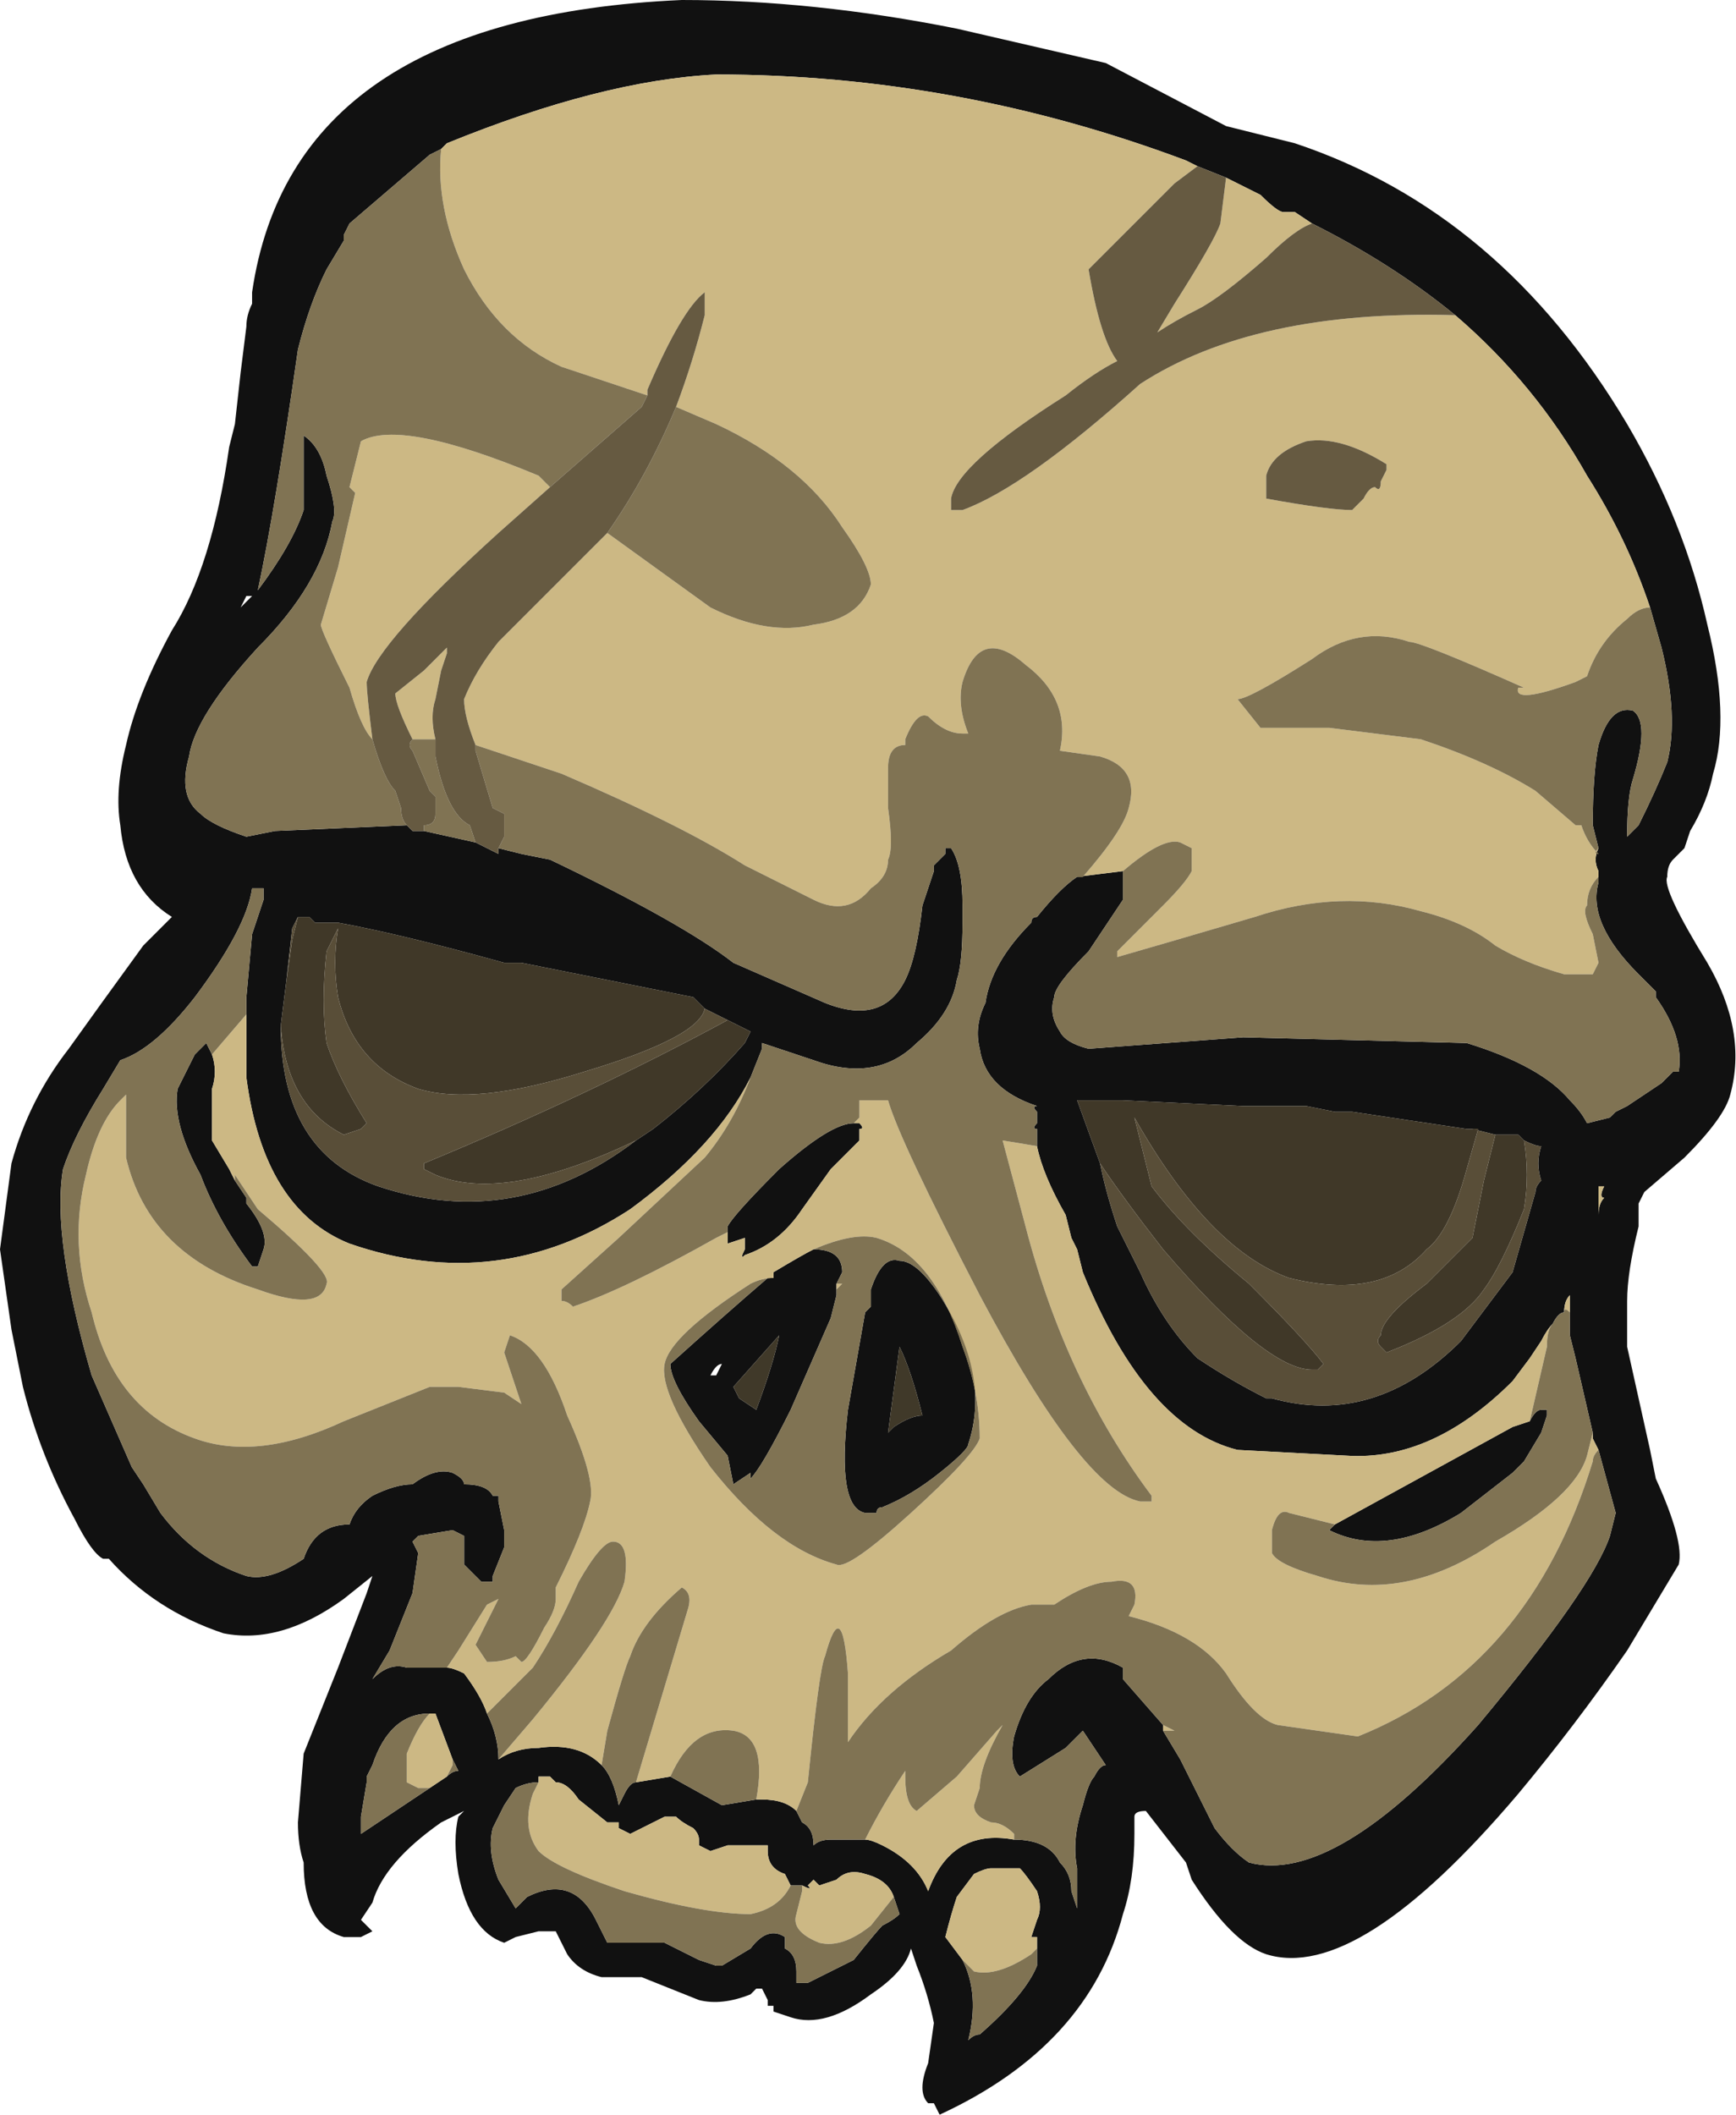 <?xml version="1.0" encoding="UTF-8" standalone="no"?>
<svg xmlns:ffdec="https://www.free-decompiler.com/flash" xmlns:xlink="http://www.w3.org/1999/xlink" ffdec:objectType="frame" height="129.15px" width="106.05px" xmlns="http://www.w3.org/2000/svg">
  <g transform="matrix(1.0, 0.0, 0.0, 1.0, 12.6, 9.45)">
    <use ffdec:characterId="346" height="18.45" transform="matrix(7.0, 0.0, 0.0, 7.0, -12.6, -9.45)" width="15.15" xlink:href="#shape0"/>
  </g>
  <defs>
    <g id="shape0" transform="matrix(1.0, 0.0, 0.0, 1.0, 1.8, 1.35)">
      <path d="M7.6 6.3 L8.0 6.25 8.0 6.5 7.7 6.95 Q7.4 7.25 7.4 7.35 7.35 7.5 7.45 7.65 7.5 7.75 7.7 7.8 L9.05 7.7 11.0 7.75 Q11.65 7.95 11.9 8.25 12.0 8.35 12.05 8.45 L12.25 8.4 12.3 8.35 12.4 8.3 12.7 8.1 12.8 8.0 12.85 8.0 Q12.9 7.7 12.65 7.35 L12.65 7.3 12.5 7.15 Q12.05 6.7 12.15 6.35 L12.15 6.3 12.15 6.25 Q12.1 6.15 12.15 6.05 L12.1 5.85 Q12.1 5.4 12.15 5.15 12.25 4.8 12.45 4.85 12.6 4.95 12.45 5.45 12.4 5.6 12.4 5.95 12.45 5.9 12.5 5.85 12.65 5.55 12.75 5.3 12.85 4.9 12.7 4.3 L12.6 3.95 Q12.4 3.35 12.05 2.8 11.6 2.0 10.9 1.4 10.35 0.95 9.65 0.6 L9.5 0.5 9.4 0.5 Q9.35 0.5 9.2 0.35 L8.9 0.2 8.65 0.1 8.55 0.05 Q6.55 -0.7 4.45 -0.7 3.45 -0.65 2.1 -0.1 L2.05 -0.05 1.95 0.0 1.25 0.6 1.2 0.7 1.2 0.75 1.05 1.0 Q0.9 1.3 0.8 1.7 0.6 3.1 0.45 3.8 0.75 3.4 0.85 3.1 L0.85 2.45 Q1.0 2.55 1.05 2.8 1.15 3.1 1.1 3.2 1.0 3.75 0.45 4.3 -0.1 4.9 -0.15 5.25 -0.25 5.6 -0.05 5.75 0.05 5.85 0.35 5.95 L0.6 5.9 1.75 5.85 1.8 5.9 1.9 5.9 2.35 6.0 2.55 6.1 2.55 6.05 2.75 6.1 3.0 6.15 Q4.15 6.7 4.6 7.05 L5.4 7.4 Q5.9 7.6 6.1 7.2 6.2 7.0 6.25 6.55 L6.35 6.25 6.35 6.2 Q6.4 6.15 6.45 6.1 L6.45 6.05 6.5 6.05 Q6.6 6.2 6.6 6.55 L6.6 6.7 Q6.6 7.05 6.55 7.2 6.5 7.5 6.2 7.75 5.85 8.1 5.3 7.9 L4.85 7.75 4.85 7.8 4.75 8.05 Q4.45 8.65 3.7 9.2 2.55 9.95 1.25 9.5 0.5 9.2 0.35 8.05 0.35 7.8 0.35 7.5 L0.35 7.35 0.4 6.8 0.5 6.5 0.5 6.4 0.4 6.4 Q0.35 6.75 -0.1 7.35 -0.45 7.8 -0.75 7.9 L-0.9 8.15 Q-1.15 8.55 -1.25 8.85 -1.35 9.45 -1.0 10.65 L-0.65 11.45 -0.55 11.6 -0.4 11.85 Q-0.1 12.25 0.35 12.4 0.55 12.45 0.85 12.25 0.95 11.95 1.25 11.95 1.3 11.8 1.45 11.7 1.65 11.6 1.8 11.6 2.0 11.45 2.15 11.5 2.25 11.55 2.25 11.6 2.45 11.6 2.5 11.7 L2.55 11.7 2.55 11.75 2.6 12.0 2.6 12.15 2.5 12.4 2.5 12.45 2.4 12.45 2.25 12.3 2.25 12.05 2.15 12.0 1.85 12.05 1.8 12.1 1.85 12.2 1.8 12.55 1.6 13.05 1.45 13.3 Q1.6 13.15 1.75 13.2 L2.1 13.2 Q2.15 13.2 2.25 13.25 2.4 13.45 2.45 13.6 2.55 13.8 2.55 14.0 2.7 13.9 2.9 13.9 3.25 13.85 3.45 14.05 3.55 14.15 3.6 14.4 L3.65 14.3 Q3.7 14.2 3.75 14.2 L4.05 14.15 4.5 14.4 4.8 14.35 4.85 14.35 Q5.05 14.35 5.15 14.45 L5.2 14.55 Q5.3 14.6 5.3 14.75 5.35 14.7 5.45 14.7 L5.75 14.7 Q5.8 14.7 5.9 14.75 6.2 14.9 6.3 15.15 6.5 14.6 7.05 14.7 7.35 14.7 7.45 14.9 7.55 15.0 7.55 15.15 L7.6 15.3 7.6 14.95 Q7.55 14.7 7.65 14.4 7.7 14.2 7.75 14.15 7.8 14.05 7.85 14.05 L7.65 13.75 7.5 13.9 7.1 14.15 Q7.0 14.05 7.05 13.8 7.15 13.45 7.35 13.3 7.65 13.0 8.0 13.2 8.0 13.25 8.0 13.3 L8.35 13.7 8.35 13.75 8.5 14.0 8.8 14.6 Q8.95 14.8 9.1 14.9 9.85 15.1 11.1 13.7 12.1 12.5 12.25 12.05 L12.3 11.85 12.15 11.3 12.1 11.2 12.1 11.15 11.95 10.5 11.9 10.3 11.9 10.1 11.9 9.95 Q11.85 10.0 11.85 10.1 11.8 10.1 11.75 10.2 11.7 10.25 11.65 10.35 L11.55 10.5 11.4 10.7 Q10.7 11.4 9.95 11.35 L9.0 11.3 Q8.2 11.1 7.65 9.75 L7.6 9.55 7.55 9.45 7.5 9.25 Q7.3 8.9 7.25 8.65 L7.25 8.5 Q7.2 8.5 7.25 8.45 L7.25 8.35 Q7.2 8.3 7.25 8.3 6.8 8.15 6.75 7.8 6.7 7.6 6.8 7.4 6.85 7.05 7.2 6.7 7.2 6.65 7.25 6.65 7.45 6.4 7.6 6.3 M8.9 -0.25 L9.5 -0.1 Q11.3 0.5 12.4 2.35 12.9 3.2 13.1 4.1 13.3 4.9 13.15 5.4 13.1 5.65 12.95 5.9 L12.9 6.05 Q12.85 6.1 12.8 6.15 12.75 6.2 12.75 6.3 12.7 6.4 13.1 7.05 13.45 7.65 13.3 8.2 13.25 8.4 12.9 8.75 L12.55 9.05 12.5 9.15 12.5 9.35 Q12.4 9.75 12.4 10.0 L12.4 10.4 12.6 11.3 12.65 11.55 Q12.9 12.1 12.85 12.3 L12.4 13.05 Q11.95 13.7 11.45 14.3 10.05 15.95 9.25 15.7 8.95 15.6 8.6 15.05 L8.55 14.9 8.2 14.45 Q8.1 14.45 8.1 14.5 L8.1 14.65 Q8.1 15.05 8.0 15.35 7.7 16.5 6.4 17.1 L6.35 17.0 6.3 17.0 Q6.2 16.9 6.3 16.65 L6.35 16.3 Q6.3 16.05 6.2 15.8 L6.15 15.65 Q6.1 15.85 5.8 16.05 5.4 16.35 5.1 16.25 L4.95 16.2 4.95 16.15 4.9 16.15 4.9 16.1 4.85 16.0 4.8 16.0 4.75 16.05 Q4.5 16.15 4.3 16.1 L3.8 15.9 3.45 15.9 Q3.25 15.85 3.15 15.7 L3.05 15.5 2.9 15.5 2.7 15.55 2.6 15.6 Q2.3 15.5 2.2 15.0 2.15 14.7 2.2 14.5 L2.25 14.45 Q2.15 14.5 2.05 14.55 1.55 14.9 1.45 15.25 L1.35 15.4 1.45 15.5 1.35 15.55 1.2 15.55 Q0.85 15.45 0.85 14.9 0.8 14.75 0.8 14.55 L0.85 13.95 1.15 13.2 1.4 12.55 1.45 12.4 1.2 12.6 Q0.65 13.0 0.15 12.9 -0.45 12.7 -0.85 12.25 L-0.9 12.25 Q-1.0 12.2 -1.15 11.9 -1.45 11.35 -1.6 10.75 L-1.7 10.25 -1.8 9.55 -1.7 8.8 Q-1.55 8.25 -1.2 7.8 -0.95 7.45 -0.55 6.9 L-0.3 6.65 Q-0.7 6.4 -0.75 5.85 -0.8 5.55 -0.7 5.15 -0.6 4.7 -0.3 4.15 0.05 3.6 0.2 2.55 L0.25 2.35 0.3 1.9 0.35 1.5 Q0.35 1.4 0.4 1.3 L0.4 1.2 Q0.75 -1.2 4.15 -1.35 5.3 -1.35 6.55 -1.1 L7.85 -0.8 8.9 -0.25 M12.2 9.0 L12.15 9.0 Q12.15 9.15 12.15 9.25 12.15 9.15 12.2 9.1 12.15 9.1 12.2 9.0 M7.8 8.8 Q7.85 9.05 7.95 9.35 L8.15 9.75 Q8.35 10.2 8.65 10.5 8.95 10.7 9.25 10.85 L9.3 10.85 Q10.2 11.1 10.95 10.35 L11.4 9.75 11.6 9.05 Q11.6 9.0 11.65 8.95 11.6 8.8 11.65 8.65 11.6 8.65 11.5 8.6 L11.45 8.55 11.25 8.55 11.05 8.5 11.0 8.5 10.0 8.35 9.85 8.35 9.6 8.3 9.05 8.3 8.0 8.25 7.6 8.25 7.8 8.8 M11.55 11.05 Q11.6 10.95 11.65 10.95 L11.7 10.95 11.7 11.0 11.65 11.15 11.5 11.4 11.4 11.5 10.95 11.85 Q10.3 12.25 9.8 12.0 L9.85 11.95 11.4 11.1 11.55 11.05 M7.6 15.3 L7.6 15.3 M5.65 8.45 L5.7 8.45 Q5.75 8.5 5.7 8.5 L5.7 8.6 5.45 8.85 5.2 9.2 Q5.0 9.5 4.7 9.6 4.65 9.65 4.7 9.55 L4.7 9.45 4.55 9.5 4.55 9.4 4.55 9.35 Q4.6 9.25 5.0 8.85 5.45 8.45 5.65 8.45 M0.35 3.85 L0.3 3.95 0.4 3.85 0.35 3.85 M1.15 6.7 L0.95 6.7 0.9 6.65 0.8 6.65 0.75 6.75 0.7 7.2 0.65 7.6 Q0.65 8.7 1.5 9.0 2.7 9.4 3.75 8.6 L3.9 8.5 Q4.35 8.15 4.7 7.75 L4.75 7.65 4.55 7.55 4.35 7.45 4.25 7.35 2.75 7.05 2.6 7.05 Q1.7 6.8 1.15 6.7 M4.95 9.8 L4.95 9.75 Q5.2 9.6 5.3 9.55 5.55 9.55 5.55 9.75 L5.5 9.85 5.5 9.9 5.5 9.95 5.45 10.15 5.1 10.95 Q4.85 11.45 4.75 11.55 L4.75 11.5 4.6 11.6 4.55 11.35 4.3 11.05 Q4.05 10.7 4.05 10.55 4.55 10.1 4.9 9.8 L4.95 9.8 M5.8 10.05 L5.8 9.9 Q5.9 9.6 6.05 9.65 6.2 9.65 6.4 9.95 6.85 10.65 6.65 11.25 6.65 11.3 6.4 11.5 6.15 11.7 5.9 11.8 5.85 11.8 5.85 11.85 L5.75 11.85 Q5.5 11.8 5.6 10.95 L5.75 10.1 5.8 10.05 M0.05 7.85 Q0.1 8.0 0.05 8.15 0.05 8.45 0.05 8.6 L0.2 8.85 0.25 8.95 0.35 9.1 0.35 9.15 Q0.55 9.4 0.5 9.55 L0.45 9.7 0.4 9.7 Q0.1 9.3 -0.05 8.9 -0.3 8.45 -0.25 8.15 L-0.1 7.85 0.0 7.75 0.05 7.85 M2.15 14.0 L2.0 13.6 1.95 13.6 Q1.6 13.6 1.45 14.05 L1.4 14.15 1.4 14.2 1.35 14.5 1.35 14.65 1.95 14.25 2.1 14.15 Q2.15 14.1 2.2 14.1 L2.15 14.0 M4.45 10.65 L4.5 10.55 Q4.45 10.55 4.4 10.65 L4.45 10.65 M4.8 10.95 Q4.95 10.55 5.0 10.3 L4.6 10.75 4.65 10.85 4.8 10.95 M6.0 11.1 Q6.15 11.0 6.25 11.0 6.15 10.6 6.05 10.4 L5.95 11.15 6.0 11.1 M7.25 15.65 L7.25 15.55 7.2 15.55 7.25 15.4 Q7.3 15.3 7.25 15.15 7.15 15.0 7.1 14.95 L6.85 14.95 Q6.8 14.95 6.7 15.0 L6.55 15.2 Q6.5 15.35 6.45 15.55 L6.6 15.75 Q6.75 16.05 6.65 16.45 6.7 16.4 6.75 16.4 7.15 16.05 7.25 15.8 L7.25 15.65 M5.2 15.1 L5.1 15.1 5.05 15.0 Q4.9 14.95 4.9 14.8 L4.9 14.75 4.55 14.75 4.4 14.8 4.3 14.75 4.3 14.7 Q4.3 14.65 4.25 14.6 4.15 14.55 4.1 14.5 L4.0 14.5 3.7 14.65 3.6 14.6 3.6 14.55 3.5 14.55 3.25 14.35 Q3.15 14.2 3.05 14.2 L3.0 14.15 2.9 14.15 2.9 14.2 Q2.8 14.2 2.7 14.25 L2.6 14.4 2.5 14.6 Q2.45 14.8 2.55 15.05 L2.7 15.3 2.8 15.2 Q3.0 15.1 3.15 15.15 3.3 15.2 3.4 15.4 L3.5 15.6 4.0 15.6 4.3 15.75 4.45 15.8 4.5 15.8 4.75 15.65 Q4.9 15.45 5.05 15.55 L5.05 15.65 Q5.15 15.7 5.15 15.85 L5.15 15.95 Q5.2 15.95 5.25 15.95 L5.65 15.75 Q5.85 15.5 5.9 15.45 6.0 15.4 6.05 15.35 L6.0 15.2 Q5.95 15.05 5.75 15.0 5.6 14.95 5.5 15.05 L5.35 15.1 5.3 15.05 5.25 15.1 Q5.3 15.15 5.2 15.1" fill="#111111" fill-rule="evenodd" stroke="none"/>
      <path d="M3.85 2.1 L3.1 1.85 Q2.55 1.6 2.25 1.0 2.0 0.45 2.05 -0.05 L2.1 -0.1 Q3.45 -0.65 4.45 -0.7 6.55 -0.7 8.55 0.05 L8.65 0.1 8.45 0.25 7.7 1.0 Q7.8 1.6 7.95 1.8 7.75 1.9 7.5 2.1 6.55 2.7 6.5 3.0 L6.5 3.1 6.6 3.1 Q7.15 2.9 8.15 2.0 9.15 1.35 10.9 1.4 11.6 2.0 12.05 2.8 12.4 3.35 12.6 3.95 12.5 3.95 12.4 4.05 12.15 4.25 12.05 4.55 L11.95 4.6 Q11.4 4.8 11.45 4.65 L11.5 4.65 Q10.6 4.25 10.5 4.25 10.05 4.1 9.65 4.4 9.1 4.75 9.0 4.75 L9.2 5.0 9.8 5.0 10.6 5.1 Q11.2 5.3 11.6 5.55 L11.95 5.85 12.0 5.85 Q12.05 6.0 12.15 6.1 12.1 6.1 12.15 6.05 12.1 6.15 12.15 6.25 L12.15 6.3 Q12.05 6.4 12.05 6.55 12.0 6.6 12.1 6.8 L12.15 7.05 12.1 7.15 11.85 7.15 Q11.5 7.05 11.25 6.9 11.0 6.7 10.6 6.6 9.9 6.4 9.15 6.65 8.3 6.9 7.95 7.0 L7.95 6.95 8.35 6.55 Q8.55 6.35 8.6 6.25 L8.6 6.05 8.5 6.0 Q8.35 5.95 8.0 6.25 L7.6 6.3 7.65 6.3 Q8.0 5.9 8.05 5.7 8.15 5.35 7.8 5.25 L7.45 5.2 Q7.55 4.75 7.15 4.45 6.75 4.1 6.6 4.6 6.55 4.8 6.65 5.05 L6.6 5.05 Q6.45 5.05 6.3 4.9 6.2 4.85 6.1 5.1 L6.1 5.15 Q5.95 5.15 5.95 5.35 L5.95 5.7 Q6.0 6.05 5.95 6.15 5.95 6.3 5.8 6.4 5.6 6.65 5.3 6.5 L4.7 6.2 Q4.15 5.85 3.1 5.4 L2.35 5.15 Q2.25 4.9 2.25 4.75 2.35 4.5 2.55 4.25 L3.5 3.3 4.4 3.95 Q4.9 4.2 5.3 4.1 5.7 4.05 5.8 3.75 5.8 3.6 5.55 3.25 5.2 2.7 4.45 2.35 L4.1 2.2 Q4.25 1.8 4.35 1.4 4.35 1.3 4.35 1.25 L4.35 1.2 Q4.15 1.35 3.85 2.05 L3.85 2.1 M1.45 5.1 Q1.35 5.0 1.25 4.65 1.0 4.15 1.0 4.1 L1.15 3.6 1.3 2.95 1.25 2.9 1.35 2.5 Q1.7 2.3 2.9 2.8 L3.0 2.9 2.55 3.3 Q1.5 4.25 1.4 4.6 1.4 4.7 1.45 5.1 M12.65 7.3 L12.65 7.35 12.65 7.3 M12.2 9.0 Q12.15 9.1 12.2 9.1 12.15 9.15 12.15 9.25 12.15 9.15 12.15 9.0 L12.2 9.0 M11.9 10.1 Q11.85 10.05 11.85 10.1 11.85 10.0 11.9 9.95 L11.9 10.1 M11.75 10.2 Q11.7 10.25 11.7 10.4 L11.55 11.05 11.4 11.1 9.85 11.95 9.45 11.85 Q9.35 11.8 9.3 12.0 9.3 12.1 9.3 12.2 9.35 12.3 9.7 12.4 10.45 12.65 11.25 12.1 11.95 11.7 12.05 11.35 L12.1 11.15 12.1 11.2 12.15 11.3 Q12.1 11.35 12.1 11.4 11.55 13.2 10.05 13.8 L9.35 13.7 Q9.15 13.65 8.9 13.25 8.65 12.9 8.05 12.75 L8.1 12.65 Q8.15 12.4 7.9 12.45 7.7 12.45 7.4 12.65 L7.2 12.65 Q6.9 12.7 6.5 13.05 5.9 13.4 5.6 13.85 L5.6 13.25 Q5.55 12.55 5.4 13.1 5.35 13.2 5.25 14.2 L5.15 14.45 Q5.05 14.35 4.85 14.35 L4.8 14.35 Q4.9 13.8 4.6 13.75 4.25 13.7 4.05 14.15 L3.75 14.2 4.2 12.7 Q4.25 12.55 4.15 12.5 3.8 12.8 3.7 13.1 3.65 13.2 3.5 13.75 L3.45 14.05 Q3.25 13.85 2.9 13.9 2.7 13.9 2.55 14.0 L2.85 13.65 Q3.55 12.8 3.65 12.45 3.7 12.1 3.55 12.1 3.45 12.1 3.25 12.45 3.05 12.9 2.85 13.2 L2.45 13.6 Q2.4 13.45 2.25 13.25 2.15 13.2 2.1 13.2 L2.2 13.05 2.45 12.65 2.55 12.6 2.35 13.0 2.45 13.15 Q2.6 13.15 2.7 13.1 L2.75 13.15 Q2.8 13.15 2.95 12.85 3.05 12.7 3.05 12.6 L3.05 12.5 Q3.3 12.0 3.35 11.75 3.4 11.55 3.15 11.0 2.95 10.4 2.65 10.3 L2.6 10.45 2.75 10.9 2.6 10.8 2.2 10.75 1.95 10.75 1.2 11.05 Q0.45 11.4 -0.1 11.2 -0.8 10.95 -1.0 10.1 -1.2 9.5 -1.05 8.9 -0.95 8.45 -0.75 8.25 L-0.7 8.2 Q-0.7 8.5 -0.7 8.75 -0.5 9.6 0.45 9.9 1.0 10.1 1.05 9.85 1.1 9.75 0.45 9.2 L0.25 8.9 0.25 8.95 0.2 8.85 0.05 8.6 Q0.05 8.45 0.05 8.15 0.1 8.0 0.05 7.85 L0.35 7.5 Q0.35 7.8 0.35 8.05 0.5 9.2 1.25 9.5 2.55 9.95 3.7 9.2 4.45 8.65 4.75 8.05 4.6 8.45 4.35 8.75 L3.6 9.45 3.1 9.9 3.1 10.0 Q3.15 10.0 3.2 10.05 3.65 9.9 4.45 9.45 L4.55 9.4 4.55 9.5 4.7 9.45 4.7 9.55 Q4.65 9.65 4.7 9.6 5.0 9.5 5.2 9.2 L5.45 8.85 5.7 8.6 5.7 8.5 Q5.75 8.5 5.7 8.45 L5.65 8.45 5.7 8.4 5.7 8.25 5.95 8.25 Q6.05 8.6 6.75 9.95 7.65 11.65 8.15 11.75 L8.25 11.75 8.25 11.7 Q7.5 10.7 7.15 9.35 L6.95 8.6 7.25 8.65 Q7.3 8.9 7.5 9.25 L7.55 9.45 7.6 9.55 7.65 9.75 Q8.2 11.1 9.0 11.3 L9.95 11.35 Q10.7 11.4 11.4 10.7 L11.55 10.5 11.65 10.35 Q11.7 10.25 11.75 10.2 M8.35 13.75 L8.35 13.7 8.45 13.75 8.35 13.75 M7.6 15.3 L7.6 15.3 Q7.6 15.25 7.6 15.3 M7.05 14.7 Q6.5 14.6 6.3 15.15 6.2 14.9 5.9 14.75 5.8 14.7 5.75 14.7 5.9 14.4 6.1 14.1 L6.1 14.15 Q6.1 14.4 6.2 14.45 L6.55 14.15 6.9 13.75 6.95 13.7 Q6.75 14.05 6.75 14.25 L6.7 14.4 Q6.7 14.5 6.85 14.55 6.95 14.55 7.05 14.65 L7.05 14.7 M2.55 11.7 L2.5 11.7 2.55 11.7 M8.9 0.2 L9.2 0.35 Q9.35 0.5 9.4 0.5 L9.5 0.5 9.65 0.6 Q9.5 0.65 9.25 0.9 8.85 1.25 8.65 1.35 8.45 1.45 8.3 1.55 L8.45 1.3 Q8.8 0.75 8.85 0.6 L8.9 0.2 M9.25 2.95 L9.25 3.0 Q9.8 3.1 10.0 3.1 L10.1 3.0 Q10.15 2.9 10.2 2.9 10.25 2.95 10.25 2.85 L10.3 2.75 10.3 2.7 Q9.9 2.45 9.6 2.5 9.3 2.6 9.25 2.8 9.25 2.9 9.25 2.95 M1.8 5.1 Q1.65 4.8 1.65 4.7 L1.9 4.5 Q2.05 4.35 2.1 4.3 L2.1 4.35 2.05 4.5 2.0 4.75 Q1.95 4.9 2.0 5.1 L1.8 5.1 M5.3 9.55 Q5.2 9.6 4.95 9.75 L4.95 9.8 Q4.85 9.8 4.75 9.85 4.05 10.3 4.0 10.55 3.95 10.8 4.4 11.45 4.95 12.15 5.5 12.3 5.6 12.35 6.15 11.85 6.7 11.35 6.75 11.2 6.75 10.8 6.6 10.4 6.35 9.6 5.85 9.45 5.65 9.4 5.3 9.55 M5.5 9.9 L5.5 9.85 5.55 9.85 5.5 9.9 M2.15 14.0 L2.15 14.05 2.1 14.15 1.95 14.25 1.85 14.25 1.75 14.2 1.75 13.95 Q1.85 13.7 1.95 13.6 L2.0 13.6 2.15 14.0 M6.6 15.75 L6.45 15.55 Q6.5 15.35 6.55 15.2 L6.7 15.0 Q6.8 14.95 6.85 14.95 L7.1 14.95 Q7.15 15.0 7.25 15.15 7.3 15.3 7.25 15.4 L7.2 15.55 7.25 15.55 7.25 15.65 7.2 15.7 Q6.9 15.9 6.7 15.85 L6.6 15.75 M6.0 15.2 L5.8 15.45 Q5.55 15.65 5.35 15.6 5.1 15.5 5.15 15.35 L5.2 15.15 5.2 15.1 Q5.3 15.15 5.25 15.1 L5.3 15.05 5.35 15.1 5.5 15.05 Q5.6 14.95 5.75 15.0 5.95 15.05 6.0 15.2 M5.1 15.1 Q5.0 15.3 4.75 15.35 4.35 15.35 3.65 15.15 3.05 14.95 2.9 14.8 2.75 14.6 2.85 14.3 L2.9 14.2 2.9 14.15 3.0 14.15 3.05 14.2 Q3.15 14.2 3.25 14.35 L3.5 14.55 3.6 14.55 3.6 14.6 3.7 14.65 4.0 14.5 4.1 14.5 Q4.15 14.55 4.25 14.6 4.3 14.65 4.3 14.7 L4.3 14.75 4.4 14.8 4.55 14.75 4.9 14.75 4.9 14.8 Q4.9 14.95 5.05 15.0 L5.1 15.1" fill="#ccb884" fill-rule="evenodd" stroke="none"/>
      <path d="M2.05 -0.05 Q2.0 0.45 2.25 1.0 2.55 1.6 3.1 1.85 L3.85 2.1 3.8 2.2 3.0 2.9 2.9 2.8 Q1.7 2.3 1.35 2.5 L1.25 2.9 1.3 2.95 1.15 3.6 1.0 4.1 Q1.0 4.15 1.25 4.65 1.35 5.0 1.45 5.1 1.55 5.45 1.65 5.55 L1.7 5.7 Q1.7 5.8 1.75 5.85 L0.6 5.9 0.35 5.95 Q0.05 5.85 -0.05 5.75 -0.25 5.6 -0.15 5.25 -0.1 4.9 0.45 4.3 1.0 3.75 1.1 3.2 1.15 3.1 1.05 2.8 1.0 2.55 0.85 2.45 L0.85 3.1 Q0.75 3.4 0.45 3.8 0.6 3.1 0.8 1.7 0.9 1.3 1.05 1.0 L1.2 0.75 1.2 0.7 1.25 0.6 1.95 0.0 2.05 -0.05 M4.1 2.2 L4.45 2.35 Q5.2 2.7 5.55 3.25 5.8 3.6 5.8 3.75 5.7 4.05 5.3 4.1 4.9 4.2 4.4 3.95 L3.5 3.3 Q3.85 2.8 4.1 2.2 M2.35 5.15 L3.1 5.4 Q4.15 5.85 4.7 6.2 L5.3 6.5 Q5.6 6.65 5.8 6.4 5.95 6.3 5.95 6.15 6.0 6.05 5.95 5.7 L5.95 5.35 Q5.95 5.15 6.1 5.15 L6.1 5.1 Q6.2 4.85 6.3 4.9 6.45 5.05 6.6 5.05 L6.65 5.05 Q6.55 4.8 6.6 4.6 6.75 4.1 7.15 4.45 7.55 4.75 7.45 5.2 L7.8 5.25 Q8.15 5.35 8.05 5.7 8.0 5.9 7.65 6.3 L7.6 6.3 Q7.45 6.4 7.25 6.65 7.2 6.65 7.2 6.7 6.85 7.05 6.8 7.4 6.7 7.6 6.75 7.8 6.8 8.15 7.25 8.3 7.2 8.3 7.25 8.35 L7.25 8.45 Q7.2 8.5 7.25 8.5 L7.25 8.65 6.95 8.6 7.15 9.35 Q7.5 10.7 8.25 11.7 L8.25 11.75 8.15 11.75 Q7.65 11.65 6.75 9.95 6.05 8.6 5.95 8.25 L5.7 8.25 5.7 8.4 5.65 8.45 Q5.45 8.45 5.0 8.85 4.6 9.25 4.55 9.35 L4.55 9.4 4.45 9.45 Q3.65 9.9 3.2 10.05 3.15 10.0 3.1 10.0 L3.1 9.9 3.6 9.45 4.35 8.75 Q4.6 8.45 4.75 8.05 L4.85 7.8 4.85 7.75 5.3 7.9 Q5.85 8.1 6.2 7.75 6.5 7.5 6.55 7.2 6.6 7.05 6.6 6.7 L6.6 6.55 Q6.6 6.2 6.5 6.05 L6.45 6.05 6.45 6.1 Q6.4 6.15 6.35 6.2 L6.35 6.25 6.25 6.55 Q6.2 7.0 6.1 7.2 5.9 7.6 5.4 7.4 L4.6 7.05 Q4.15 6.7 3.0 6.15 L2.75 6.1 2.55 6.05 2.6 5.95 2.6 5.75 2.5 5.7 2.35 5.2 2.35 5.15 M8.0 6.25 Q8.35 5.95 8.5 6.0 L8.6 6.05 8.6 6.25 Q8.55 6.35 8.35 6.55 L7.95 6.95 7.95 7.0 Q8.3 6.9 9.15 6.65 9.9 6.4 10.6 6.6 11.0 6.7 11.25 6.9 11.5 7.05 11.85 7.15 L12.1 7.15 12.15 7.05 12.1 6.8 Q12.0 6.6 12.05 6.55 12.05 6.4 12.15 6.3 L12.15 6.35 Q12.05 6.7 12.5 7.15 L12.65 7.3 12.65 7.35 Q12.9 7.7 12.85 8.0 L12.8 8.0 12.7 8.1 12.4 8.3 12.3 8.35 12.25 8.4 12.05 8.45 Q12.0 8.35 11.9 8.25 11.65 7.95 11.0 7.75 L9.05 7.7 7.7 7.8 Q7.5 7.75 7.45 7.65 7.35 7.5 7.4 7.35 7.4 7.25 7.7 6.95 L8.0 6.5 8.0 6.25 M12.15 6.05 Q12.1 6.1 12.15 6.1 12.05 6.0 12.0 5.85 L11.95 5.85 11.6 5.55 Q11.2 5.3 10.6 5.1 L9.8 5.0 9.2 5.0 9.0 4.75 Q9.1 4.75 9.65 4.4 10.05 4.1 10.5 4.25 10.6 4.25 11.5 4.65 L11.45 4.65 Q11.4 4.8 11.95 4.6 L12.05 4.55 Q12.15 4.25 12.4 4.05 12.5 3.95 12.6 3.95 L12.7 4.3 Q12.85 4.9 12.75 5.3 12.65 5.55 12.5 5.85 12.45 5.9 12.4 5.95 12.4 5.6 12.45 5.45 12.6 4.95 12.45 4.85 12.25 4.8 12.15 5.15 12.1 5.4 12.1 5.85 L12.15 6.05 M11.9 10.1 L11.9 10.3 11.95 10.5 12.1 11.15 12.05 11.35 Q11.95 11.7 11.25 12.1 10.45 12.65 9.7 12.4 9.35 12.3 9.3 12.2 9.3 12.1 9.3 12.0 9.35 11.8 9.45 11.85 L9.85 11.95 9.8 12.0 Q10.3 12.25 10.95 11.85 L11.4 11.5 11.5 11.4 11.65 11.15 11.7 11.0 11.7 10.95 11.65 10.95 Q11.6 10.95 11.55 11.05 L11.7 10.4 Q11.7 10.25 11.75 10.2 11.8 10.1 11.85 10.1 11.85 10.05 11.9 10.1 M12.15 11.3 L12.3 11.85 12.25 12.05 Q12.1 12.5 11.1 13.7 9.85 15.1 9.1 14.9 8.95 14.8 8.8 14.6 L8.5 14.0 8.35 13.75 8.45 13.75 8.35 13.7 8.0 13.3 Q8.0 13.25 8.0 13.2 7.65 13.0 7.35 13.3 7.15 13.45 7.05 13.8 7.0 14.05 7.1 14.15 L7.5 13.9 7.65 13.75 7.85 14.05 Q7.8 14.05 7.75 14.15 7.7 14.2 7.65 14.4 7.55 14.7 7.6 14.95 L7.6 15.3 7.55 15.15 Q7.55 15.0 7.45 14.9 7.35 14.7 7.05 14.7 L7.05 14.65 Q6.95 14.55 6.85 14.55 6.7 14.5 6.7 14.4 L6.75 14.25 Q6.75 14.05 6.95 13.7 L6.9 13.75 6.55 14.15 6.2 14.45 Q6.1 14.4 6.1 14.15 L6.1 14.1 Q5.9 14.4 5.75 14.7 L5.45 14.7 Q5.35 14.7 5.3 14.75 5.3 14.6 5.2 14.55 L5.15 14.45 5.25 14.2 Q5.35 13.2 5.4 13.1 5.55 12.55 5.6 13.25 L5.6 13.85 Q5.9 13.4 6.5 13.05 6.9 12.7 7.2 12.65 L7.4 12.65 Q7.7 12.45 7.9 12.45 8.15 12.4 8.1 12.65 L8.05 12.75 Q8.65 12.9 8.9 13.25 9.15 13.65 9.35 13.7 L10.05 13.8 Q11.55 13.2 12.1 11.4 12.1 11.35 12.15 11.3 M4.8 14.35 L4.5 14.4 4.05 14.15 Q4.25 13.7 4.6 13.75 4.9 13.8 4.8 14.35 M3.75 14.2 Q3.7 14.2 3.65 14.3 L3.6 14.4 Q3.55 14.15 3.45 14.05 L3.5 13.75 Q3.65 13.2 3.7 13.1 3.8 12.8 4.15 12.5 4.25 12.55 4.2 12.7 L3.75 14.2 M2.55 14.0 Q2.55 13.8 2.45 13.6 L2.85 13.2 Q3.05 12.9 3.25 12.45 3.45 12.1 3.55 12.1 3.7 12.1 3.65 12.45 3.55 12.8 2.85 13.65 L2.55 14.0 M2.1 13.2 L1.75 13.2 Q1.6 13.15 1.45 13.3 L1.6 13.05 1.8 12.55 1.85 12.2 1.8 12.1 1.85 12.05 2.15 12.0 2.25 12.05 2.25 12.3 2.4 12.45 2.5 12.45 2.5 12.4 2.6 12.15 2.6 12.0 2.55 11.75 2.55 11.7 2.5 11.7 Q2.45 11.6 2.25 11.6 2.25 11.55 2.15 11.5 2.0 11.45 1.8 11.6 1.65 11.6 1.45 11.7 1.3 11.8 1.25 11.95 0.95 11.95 0.85 12.25 0.55 12.45 0.35 12.4 -0.1 12.25 -0.4 11.85 L-0.55 11.6 -0.65 11.45 -1.0 10.65 Q-1.35 9.45 -1.25 8.85 -1.15 8.55 -0.9 8.15 L-0.75 7.9 Q-0.45 7.8 -0.1 7.35 0.35 6.75 0.4 6.4 L0.5 6.4 0.5 6.5 0.4 6.8 0.35 7.35 0.35 7.5 0.05 7.85 0.0 7.75 -0.1 7.85 -0.25 8.15 Q-0.3 8.45 -0.05 8.9 0.1 9.3 0.4 9.7 L0.45 9.7 0.5 9.55 Q0.55 9.4 0.35 9.15 L0.35 9.1 0.25 8.95 0.25 8.9 0.45 9.2 Q1.1 9.75 1.05 9.85 1.0 10.1 0.45 9.9 -0.5 9.6 -0.7 8.75 -0.7 8.5 -0.7 8.2 L-0.75 8.25 Q-0.95 8.45 -1.05 8.9 -1.2 9.5 -1.0 10.1 -0.8 10.95 -0.1 11.2 0.45 11.4 1.2 11.05 L1.95 10.75 2.2 10.75 2.6 10.8 2.75 10.9 2.6 10.45 2.65 10.3 Q2.95 10.4 3.15 11.0 3.4 11.55 3.35 11.75 3.3 12.0 3.05 12.5 L3.05 12.6 Q3.05 12.7 2.95 12.85 2.8 13.15 2.75 13.15 L2.7 13.1 Q2.6 13.15 2.45 13.15 L2.35 13.0 2.55 12.6 2.45 12.65 2.2 13.05 2.1 13.2 M2.35 6.0 L1.9 5.9 1.9 5.85 Q2.0 5.85 2.0 5.75 L2.0 5.6 1.95 5.55 1.8 5.2 Q1.75 5.15 1.8 5.1 L2.0 5.1 2.0 5.25 Q2.1 5.75 2.3 5.85 L2.35 6.0 M4.95 9.8 L4.9 9.8 Q4.55 10.1 4.05 10.55 4.05 10.7 4.3 11.05 L4.55 11.35 4.6 11.6 4.75 11.5 4.75 11.55 Q4.85 11.45 5.1 10.95 L5.45 10.15 5.5 9.95 5.5 9.9 5.55 9.85 5.5 9.85 5.55 9.75 Q5.55 9.55 5.3 9.55 5.65 9.4 5.85 9.45 6.35 9.6 6.6 10.4 6.75 10.8 6.75 11.2 6.7 11.35 6.15 11.85 5.6 12.35 5.5 12.3 4.95 12.15 4.4 11.45 3.95 10.8 4.0 10.55 4.05 10.3 4.75 9.85 4.85 9.8 4.95 9.8 M5.8 10.05 L5.75 10.1 5.6 10.95 Q5.5 11.8 5.75 11.85 L5.85 11.85 Q5.85 11.8 5.9 11.8 6.15 11.7 6.4 11.5 6.65 11.3 6.65 11.25 6.85 10.65 6.4 9.95 6.2 9.65 6.05 9.65 5.9 9.6 5.8 9.9 L5.8 10.05 M2.1 14.15 L2.15 14.05 2.15 14.0 2.2 14.1 Q2.15 14.1 2.1 14.15 M1.95 13.6 Q1.85 13.7 1.75 13.95 L1.75 14.2 1.85 14.25 1.95 14.25 1.35 14.65 1.35 14.5 1.4 14.2 1.4 14.15 1.45 14.05 Q1.6 13.6 1.95 13.6 M6.6 15.75 L6.7 15.85 Q6.9 15.9 7.2 15.7 L7.25 15.65 7.25 15.8 Q7.15 16.05 6.75 16.4 6.7 16.4 6.65 16.45 6.75 16.05 6.6 15.75 M7.6 15.3 Q7.6 15.25 7.6 15.3 M5.2 15.1 L5.2 15.15 5.15 15.35 Q5.1 15.5 5.35 15.6 5.55 15.65 5.8 15.45 L6.0 15.2 6.05 15.35 Q6.0 15.4 5.9 15.45 5.85 15.5 5.65 15.75 L5.25 15.95 Q5.2 15.95 5.15 15.95 L5.15 15.85 Q5.15 15.7 5.05 15.65 L5.05 15.55 Q4.9 15.45 4.75 15.65 L4.5 15.8 4.45 15.8 4.3 15.75 4.0 15.6 3.5 15.6 3.4 15.4 Q3.3 15.2 3.15 15.15 3.0 15.1 2.8 15.2 L2.7 15.3 2.55 15.05 Q2.45 14.8 2.5 14.6 L2.6 14.4 2.7 14.25 Q2.8 14.2 2.9 14.2 L2.85 14.3 Q2.75 14.6 2.9 14.8 3.05 14.95 3.65 15.15 4.35 15.35 4.75 15.35 5.0 15.3 5.1 15.1 L5.2 15.1" fill="#807353" fill-rule="evenodd" stroke="none"/>
      <path d="M4.8 10.95 L4.65 10.85 4.6 10.75 5.0 10.3 Q4.95 10.55 4.8 10.95 M6.0 11.1 L5.95 11.15 6.05 10.4 Q6.15 10.6 6.25 11.0 6.15 11.0 6.0 11.1" fill="#403929" fill-rule="evenodd" stroke="none"/>
      <path d="M3.85 2.1 L3.85 2.05 Q4.15 1.35 4.35 1.2 L4.35 1.25 Q4.35 1.3 4.35 1.4 4.25 1.8 4.1 2.2 3.85 2.8 3.5 3.3 L2.55 4.25 Q2.35 4.5 2.25 4.75 2.25 4.9 2.35 5.15 L2.35 5.2 2.5 5.7 2.6 5.75 2.6 5.95 2.55 6.05 2.55 6.1 2.35 6.0 2.3 5.85 Q2.1 5.75 2.0 5.25 L2.0 5.1 Q1.95 4.9 2.0 4.75 L2.05 4.5 2.1 4.35 2.1 4.3 Q2.05 4.35 1.9 4.5 L1.65 4.7 Q1.65 4.8 1.8 5.1 1.75 5.15 1.8 5.2 L1.95 5.55 2.0 5.6 2.0 5.75 Q2.0 5.85 1.9 5.85 L1.9 5.9 1.8 5.9 1.75 5.85 Q1.7 5.8 1.7 5.7 L1.65 5.55 Q1.55 5.45 1.45 5.1 1.4 4.7 1.4 4.6 1.5 4.25 2.55 3.3 L3.0 2.9 3.8 2.2 3.85 2.1 M10.9 1.4 Q9.15 1.35 8.15 2.0 7.15 2.9 6.6 3.1 L6.5 3.1 6.5 3.0 Q6.55 2.7 7.5 2.1 7.75 1.9 7.95 1.8 7.8 1.6 7.7 1.0 L8.45 0.25 8.65 0.1 8.9 0.2 8.85 0.6 Q8.8 0.75 8.45 1.3 L8.3 1.55 Q8.45 1.45 8.65 1.35 8.85 1.25 9.25 0.9 9.5 0.65 9.65 0.6 10.35 0.95 10.9 1.4 M9.25 2.95 Q9.25 2.9 9.25 2.8 9.3 2.6 9.6 2.5 9.9 2.45 10.3 2.7 L10.3 2.75 10.25 2.85 Q10.25 2.95 10.2 2.9 10.15 2.9 10.1 3.0 L10.0 3.1 Q9.8 3.1 9.25 3.0 L9.25 2.95" fill="#665a41" fill-rule="evenodd" stroke="none"/>
      <path d="M11.5 8.6 Q11.55 8.9 11.5 9.2 11.3 9.7 11.15 9.9 10.95 10.2 10.3 10.45 L10.25 10.4 Q10.2 10.35 10.25 10.3 10.25 10.15 10.65 9.85 L11.05 9.45 11.15 8.95 11.25 8.55 11.45 8.55 11.5 8.6 M11.05 8.5 L11.1 8.5 11.0 8.85 Q10.85 9.4 10.65 9.55 10.25 10.0 9.45 9.8 8.75 9.55 8.1 8.4 L8.25 9.0 Q8.55 9.4 9.1 9.85 9.6 10.35 9.75 10.55 L9.7 10.6 9.65 10.6 Q9.25 10.6 8.35 9.55 8.0 9.1 7.8 8.8 L7.6 8.25 8.0 8.25 9.05 8.3 9.6 8.3 9.85 8.35 10.0 8.35 11.0 8.5 11.05 8.5 M0.8 6.65 L0.9 6.65 0.95 6.7 1.15 6.7 Q1.7 6.8 2.6 7.05 L2.75 7.05 4.25 7.35 4.35 7.45 Q4.3 7.7 3.3 8.0 2.35 8.3 1.85 8.15 1.3 7.95 1.15 7.35 1.1 7.05 1.15 6.75 L1.05 6.95 Q1.0 7.4 1.05 7.75 1.15 8.05 1.4 8.45 L1.35 8.5 1.2 8.55 Q0.7 8.3 0.65 7.6 L0.7 7.2 0.75 6.85 0.8 6.65 M4.55 7.55 L4.75 7.65 4.7 7.75 Q4.35 8.15 3.9 8.5 L3.75 8.6 Q2.6 9.15 2.0 8.9 L1.9 8.85 1.9 8.8 Q3.35 8.2 4.55 7.55 M1.15 6.7 L1.15 6.7" fill="#403828" fill-rule="evenodd" stroke="none"/>
      <path d="M11.5 8.6 Q11.6 8.65 11.65 8.65 11.6 8.8 11.65 8.95 11.6 9.0 11.6 9.05 L11.4 9.75 10.95 10.35 Q10.2 11.1 9.3 10.85 L9.25 10.85 Q8.95 10.7 8.65 10.5 8.35 10.2 8.15 9.75 L7.95 9.35 Q7.85 9.05 7.8 8.8 8.0 9.1 8.35 9.55 9.25 10.6 9.65 10.6 L9.7 10.6 9.75 10.55 Q9.6 10.35 9.1 9.85 8.55 9.4 8.25 9.0 L8.1 8.4 Q8.75 9.55 9.45 9.8 10.25 10.0 10.65 9.55 10.85 9.4 11.0 8.85 L11.1 8.5 11.05 8.5 11.25 8.55 11.15 8.95 11.05 9.45 10.65 9.85 Q10.25 10.15 10.25 10.3 10.2 10.35 10.25 10.4 L10.3 10.45 Q10.95 10.2 11.15 9.9 11.3 9.7 11.5 9.2 11.55 8.9 11.5 8.6 M4.35 7.45 L4.55 7.55 Q3.35 8.2 1.9 8.8 L1.9 8.85 2.0 8.9 Q2.6 9.15 3.75 8.6 2.7 9.4 1.5 9.0 0.65 8.7 0.65 7.6 0.7 8.3 1.2 8.55 L1.35 8.5 1.4 8.45 Q1.15 8.05 1.05 7.75 1.0 7.4 1.05 6.95 L1.15 6.75 Q1.1 7.05 1.15 7.35 1.3 7.95 1.85 8.15 2.35 8.3 3.3 8.0 4.3 7.7 4.35 7.45 M0.7 7.2 L0.75 6.75 0.8 6.65 0.75 6.85 0.7 7.2 M1.15 6.7 L1.15 6.7" fill="#594e38" fill-rule="evenodd" stroke="none"/>
    </g>
  </defs>
</svg>
